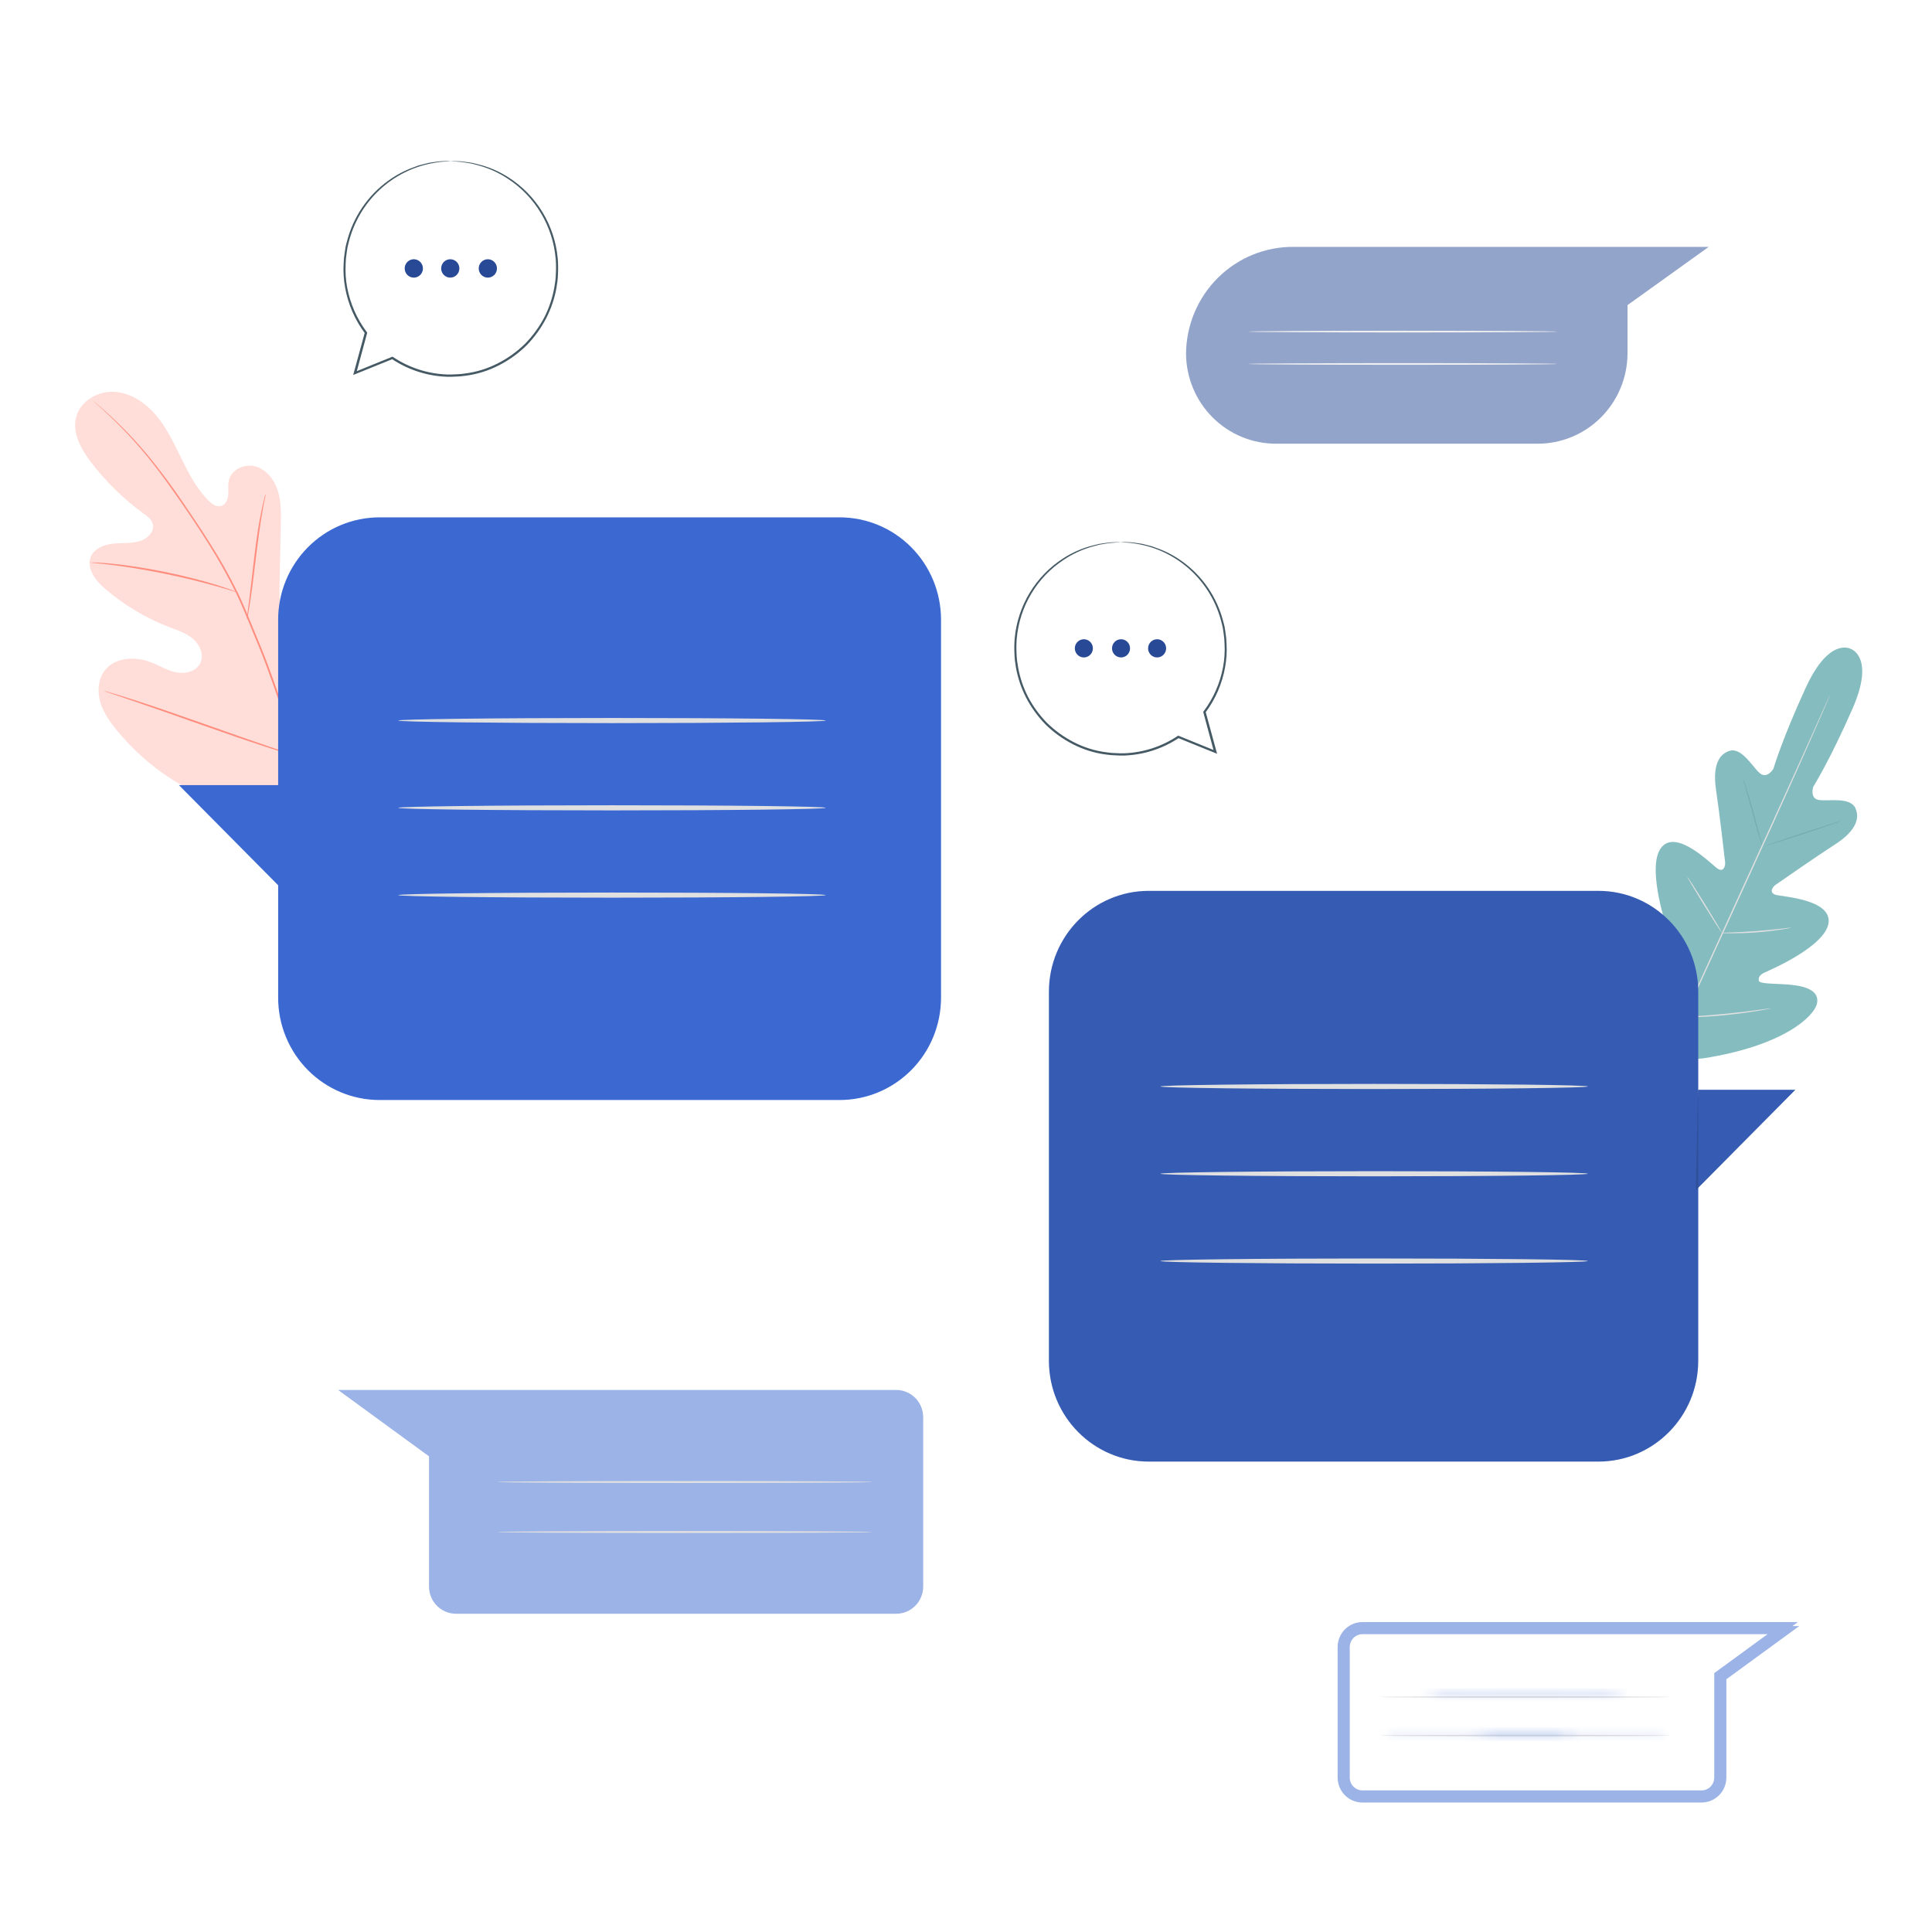 <svg width="239" height="239" viewBox="0 0 239 239" fill="none" xmlns="http://www.w3.org/2000/svg">
    <g clip-path="url(#clip0_230_3218)">
        <path
            d="M215.622 96.313C215.679 96.414 215.723 96.522 215.753 96.635C215.829 96.837 215.928 97.136 216.049 97.506C216.284 98.248 216.587 99.277 216.899 100.421L217.686 103.352C217.781 103.702 217.861 103.994 217.928 104.239C217.967 104.342 217.991 104.45 218.001 104.56C217.944 104.459 217.9 104.351 217.871 104.239C217.794 104.036 217.695 103.737 217.578 103.365C217.348 102.622 217.058 101.587 216.746 100.443L215.94 97.519L215.695 96.635C215.659 96.531 215.634 96.423 215.622 96.313Z"
            fill="#E0E0E0" />
        <path
            d="M218.431 104.628C218.431 104.586 220.495 103.863 223.072 103.021C225.649 102.179 227.751 101.513 227.764 101.555C227.777 101.597 225.7 102.32 223.123 103.162C220.546 104.004 218.444 104.669 218.431 104.628Z"
            fill="#E0E0E0" />
        <path opacity="0.3"
            d="M39.33 99.338C46.761 94.334 48.567 84.876 48.418 76.33C48.389 74.903 48.571 73.406 47.908 72.152C47.245 70.899 45.678 70.012 44.382 70.594C43.315 71.076 42.831 72.3 42.222 73.309C41.402 74.657 40.222 75.746 38.818 76.449C37.9 76.906 36.77 77.175 35.878 76.668C34.655 75.974 34.533 74.273 34.565 72.856L34.737 64.937C34.766 63.52 34.795 62.074 34.371 60.721C33.947 59.368 32.992 58.108 31.645 57.709C30.297 57.311 28.612 58.063 28.303 59.445C28.176 60.02 28.284 60.621 28.236 61.209C28.189 61.797 27.918 62.443 27.338 62.597C26.759 62.752 26.207 62.344 25.787 61.926C24.341 60.47 23.373 58.616 22.471 56.784C21.57 54.952 20.691 53.046 19.385 51.468C18.079 49.89 16.251 48.624 14.216 48.476C12.18 48.328 9.992 49.553 9.438 51.535C8.884 53.518 10.03 55.569 11.279 57.205C13.138 59.628 15.334 61.768 17.799 63.559C18.245 63.88 18.722 64.23 18.888 64.757C19.181 65.721 18.27 66.631 17.327 66.93C16.26 67.251 15.098 67.139 14.002 67.251C12.906 67.364 11.68 67.833 11.244 68.858C10.642 70.298 11.833 71.834 13.015 72.846C15.382 74.874 18.075 76.48 20.977 77.593C22.019 77.992 23.115 78.342 23.946 79.088C24.777 79.833 25.271 81.112 24.746 82.102C24.22 83.092 22.904 83.388 21.812 83.176C20.72 82.964 19.748 82.35 18.71 81.942C16.764 81.177 14.251 81.273 12.96 82.938C12.12 84.031 12.024 85.57 12.419 86.894C12.814 88.218 13.642 89.365 14.521 90.429C17.598 94.138 21.567 97.146 26.077 98.785C30.587 100.424 34.782 100.906 39.314 99.332"
            fill="#FF8D7E" />
        <path
            d="M30.539 76.633C30.605 76.436 30.652 76.234 30.679 76.028C30.755 75.636 30.851 75.064 30.959 74.364C31.179 72.956 31.418 71.002 31.676 68.846C31.934 66.689 32.205 64.745 32.453 63.343C32.574 62.643 32.679 62.077 32.772 61.688C32.821 61.488 32.854 61.284 32.87 61.078C32.792 61.269 32.733 61.467 32.692 61.669C32.587 62.055 32.459 62.633 32.319 63.318C32.01 64.713 31.724 66.663 31.466 68.83C31.208 70.996 30.985 72.901 30.813 74.354C30.727 75.029 30.654 75.591 30.596 76.025C30.56 76.226 30.541 76.429 30.539 76.633Z"
            fill="#FF8D7E" />
        <path
            d="M36.983 106.231C37.032 106.162 37.073 106.087 37.107 106.01L37.426 105.367C37.7 104.795 38.063 103.959 38.534 102.921C39.445 100.848 40.614 97.943 41.866 94.723C43.117 91.502 44.261 88.578 45.13 86.489L46.175 84.02C46.29 83.744 46.386 83.522 46.459 83.349C46.495 83.271 46.524 83.191 46.545 83.108C46.493 83.175 46.451 83.25 46.42 83.329L46.102 83.972C45.828 84.544 45.449 85.38 44.997 86.415C44.086 88.491 42.914 91.396 41.665 94.617C40.416 97.837 39.267 100.748 38.391 102.837L37.346 105.306L37.066 105.977C37.028 106.058 37 106.144 36.983 106.231Z"
            fill="#FF8D7E" />
        <path
            d="M38.76 99.502C37.566 95.179 34.301 85.008 32.342 80.219L30.887 76.684C30.406 75.524 29.931 74.376 29.393 73.28C28.358 71.183 27.21 69.144 25.953 67.174C24.762 65.278 23.564 63.523 22.449 61.887C21.334 60.251 20.22 58.757 19.175 57.43C17.527 55.327 15.717 53.359 13.76 51.545C13.069 50.902 12.518 50.42 12.139 50.099L11.687 49.707C11.588 49.627 11.534 49.588 11.534 49.588C11.534 49.588 11.578 49.636 11.671 49.723L12.091 50.102C12.457 50.423 13.002 50.925 13.684 51.577C15.611 53.412 17.399 55.39 19.035 57.494C20.073 58.825 21.149 60.329 22.28 61.961C23.411 63.594 24.596 65.355 25.784 67.248C27.033 69.219 28.174 71.257 29.202 73.354C29.733 74.447 30.208 75.604 30.689 76.751C31.17 77.899 31.645 79.094 32.145 80.287C34.091 85.069 37.365 95.231 38.569 99.54"
            fill="#FF8D7E" />
        <path
            d="M11.088 69.578C11.149 69.597 11.212 69.608 11.276 69.61L11.817 69.665C12.288 69.713 12.967 69.777 13.801 69.883C15.474 70.082 17.776 70.446 20.299 70.957C22.822 71.468 25.077 72.043 26.701 72.502C27.514 72.728 28.166 72.927 28.612 73.062L29.135 73.216C29.194 73.239 29.256 73.253 29.319 73.258C29.266 73.222 29.208 73.195 29.147 73.177C29.007 73.123 28.829 73.058 28.638 72.985C28.195 72.824 27.545 72.599 26.727 72.342C25.112 71.844 22.85 71.249 20.325 70.735C17.799 70.221 15.509 69.896 13.817 69.732C12.98 69.645 12.295 69.604 11.823 69.584H11.279C11.216 69.574 11.151 69.572 11.088 69.578Z"
            fill="#FF8D7E" />
        <path
            d="M12.798 85.451C12.874 85.491 12.954 85.524 13.037 85.547L13.741 85.788L16.334 86.666C18.522 87.405 21.532 88.462 24.854 89.639C28.176 90.815 31.199 91.85 33.4 92.554C34.498 92.904 35.394 93.18 36.011 93.36L36.728 93.563C36.811 93.591 36.896 93.611 36.983 93.621C36.906 93.58 36.825 93.546 36.741 93.521L36.037 93.28L33.444 92.409C31.256 91.67 28.246 90.612 24.924 89.436C21.602 88.26 18.582 87.222 16.381 86.521C15.279 86.171 14.387 85.895 13.766 85.715L13.053 85.509C12.97 85.481 12.885 85.462 12.798 85.451Z"
            fill="#FF8D7E" />
        <path opacity="0.5"
            d="M110.866 171.947H41.825L53.071 180.157V196.267C53.071 196.709 53.157 197.147 53.325 197.555C53.493 197.963 53.739 198.334 54.049 198.646C54.359 198.959 54.727 199.206 55.131 199.375C55.536 199.543 55.97 199.63 56.408 199.629H110.866C111.304 199.63 111.738 199.543 112.143 199.375C112.548 199.206 112.916 198.959 113.225 198.646C113.535 198.334 113.781 197.963 113.949 197.555C114.117 197.147 114.203 196.709 114.203 196.267V175.309C114.202 174.417 113.85 173.562 113.224 172.932C112.598 172.301 111.75 171.947 110.866 171.947Z"
            fill="#3B69D1" />
        <path
            d="M107.988 183.332C107.988 183.403 97.575 183.454 84.732 183.454C71.889 183.454 61.476 183.403 61.476 183.332C61.476 183.262 71.884 183.211 84.732 183.211C97.579 183.211 107.988 183.267 107.988 183.332Z"
            fill="#E0E0E0" />
        <path
            d="M107.988 189.52C107.988 189.585 97.575 189.642 84.732 189.642C71.889 189.642 61.476 189.585 61.476 189.52C61.476 189.454 71.884 189.398 84.732 189.398C97.579 189.398 107.988 189.454 107.988 189.52Z"
            fill="#E0E0E0" />
        <path opacity="0.5"
            d="M220.192 201.658H221.04L213.062 207.482V219.892C213.062 220.232 212.995 220.569 212.866 220.884C212.737 221.198 212.547 221.484 212.309 221.724C212.07 221.965 211.787 222.156 211.475 222.286C211.163 222.416 210.829 222.482 210.491 222.482H168.543C168.205 222.482 167.871 222.416 167.559 222.286C167.247 222.156 166.964 221.965 166.725 221.724C166.487 221.484 166.297 221.198 166.168 220.884C166.039 220.569 165.972 220.232 165.972 219.892V203.748M220.192 201.658L212.767 207.078L212.562 207.228V207.482V219.892C212.562 220.167 212.508 220.44 212.404 220.694C212.299 220.948 212.146 221.178 211.954 221.372C211.761 221.566 211.533 221.72 211.282 221.824C211.032 221.929 210.763 221.982 210.492 221.982H210.491H168.543H168.542C168.271 221.982 168.002 221.929 167.752 221.824C167.501 221.72 167.273 221.566 167.08 221.372C166.888 221.178 166.735 220.948 166.63 220.694C166.526 220.44 166.472 220.167 166.472 219.892V203.749M220.192 201.658L220.877 201.158H168.543C167.861 201.158 167.208 201.431 166.726 201.917C166.244 202.402 165.973 203.061 165.972 203.748M220.192 201.658H168.543C167.995 201.658 167.47 201.877 167.081 202.269C166.693 202.661 166.473 203.193 166.472 203.749M166.472 203.749L165.972 203.748M166.472 203.749V203.748H165.972"
            stroke="#3B69D1" />
        <mask id="path-13-inside-1_230_3218" fill="white">
            <path
                d="M170.76 209.928C170.76 209.982 178.781 210.022 188.674 210.022C198.567 210.022 206.588 209.982 206.588 209.928C206.588 209.874 198.57 209.834 188.674 209.834C178.778 209.834 170.76 209.878 170.76 209.928Z" />
        </mask>
        <path
            d="M170.76 209.928C170.76 209.982 178.781 210.022 188.674 210.022C198.567 210.022 206.588 209.982 206.588 209.928C206.588 209.874 198.57 209.834 188.674 209.834C178.778 209.834 170.76 209.878 170.76 209.928Z"
            fill="#E0E0E0" />
        <path
            d="M171.76 209.928C171.76 209.513 171.517 209.261 171.414 209.172C171.304 209.077 171.198 209.029 171.158 209.011C171.068 208.973 170.993 208.957 170.977 208.953C170.927 208.943 170.891 208.939 170.89 208.939C170.878 208.938 170.879 208.938 170.906 208.94C170.953 208.942 171.033 208.945 171.15 208.948C171.382 208.954 171.728 208.96 172.18 208.966C173.083 208.977 174.392 208.987 176.012 208.996C179.252 209.012 183.729 209.022 188.674 209.022V211.022C183.727 211.022 179.246 211.012 176.002 210.995C174.38 210.987 173.066 210.977 172.155 210.966C171.701 210.96 171.344 210.954 171.098 210.947C170.976 210.944 170.874 210.941 170.799 210.937C170.765 210.935 170.72 210.932 170.677 210.928C170.66 210.926 170.612 210.921 170.555 210.908C170.535 210.904 170.457 210.887 170.365 210.848C170.324 210.83 170.218 210.782 170.107 210.686C170.003 210.596 169.76 210.344 169.76 209.928H171.76ZM188.674 209.022C193.619 209.022 198.096 209.012 201.336 208.996C202.956 208.987 204.265 208.977 205.168 208.966C205.62 208.96 205.966 208.954 206.198 208.948C206.315 208.945 206.395 208.942 206.442 208.94C206.469 208.938 206.47 208.938 206.458 208.939C206.457 208.939 206.421 208.943 206.371 208.953C206.355 208.957 206.28 208.973 206.19 209.011C206.149 209.029 206.044 209.077 205.934 209.172C205.831 209.261 205.588 209.513 205.588 209.928H207.588C207.588 210.344 207.345 210.596 207.241 210.686C207.13 210.782 207.024 210.83 206.983 210.848C206.891 210.887 206.813 210.904 206.793 210.908C206.736 210.921 206.688 210.926 206.671 210.928C206.628 210.932 206.583 210.935 206.549 210.937C206.474 210.941 206.372 210.944 206.25 210.947C206.004 210.954 205.647 210.96 205.193 210.966C204.282 210.977 202.968 210.987 201.346 210.995C198.102 211.012 193.621 211.022 188.674 211.022V209.022ZM205.588 209.928C205.588 210.344 205.831 210.595 205.934 210.684C206.044 210.78 206.149 210.827 206.19 210.845C206.28 210.884 206.355 210.9 206.371 210.903C206.42 210.914 206.457 210.917 206.458 210.918C206.47 210.919 206.469 210.918 206.442 210.917C206.395 210.914 206.315 210.911 206.198 210.908C205.966 210.902 205.62 210.896 205.168 210.891C204.265 210.879 202.957 210.869 201.337 210.861C198.098 210.844 193.621 210.834 188.674 210.834V208.834C193.623 208.834 198.104 208.844 201.347 208.861C202.969 208.869 204.283 208.879 205.193 208.891C205.647 208.897 206.005 208.903 206.25 208.909C206.372 208.912 206.474 208.916 206.549 208.92C206.583 208.922 206.628 208.924 206.671 208.929C206.688 208.931 206.736 208.936 206.793 208.948C206.813 208.953 206.891 208.969 206.983 209.009C207.025 209.027 207.13 209.075 207.241 209.171C207.345 209.26 207.588 209.512 207.588 209.928H205.588ZM188.674 210.834C183.727 210.834 179.25 210.845 176.011 210.862C174.391 210.871 173.083 210.881 172.18 210.892C171.728 210.898 171.381 210.904 171.149 210.909C171.032 210.912 170.951 210.915 170.903 210.918C170.876 210.919 170.874 210.92 170.884 210.918C170.884 210.918 170.918 210.915 170.964 210.906C170.979 210.903 171.05 210.889 171.136 210.854C171.174 210.839 171.278 210.795 171.389 210.706C171.484 210.628 171.76 210.373 171.76 209.928H169.76C169.76 209.484 170.036 209.227 170.132 209.15C170.244 209.06 170.348 209.016 170.387 209C170.475 208.964 170.549 208.95 170.568 208.946C170.622 208.935 170.667 208.93 170.683 208.929C170.724 208.924 170.768 208.922 170.802 208.92C170.876 208.916 170.977 208.913 171.099 208.91C171.344 208.904 171.701 208.898 172.155 208.892C173.065 208.881 174.379 208.871 176.001 208.862C179.244 208.845 183.725 208.834 188.674 208.834V210.834Z"
            fill="#3B69D1" mask="url(#path-13-inside-1_230_3218)" />
        <mask id="path-15-inside-2_230_3218" fill="white">
            <path
                d="M170.76 214.694C170.76 214.745 178.781 214.788 188.674 214.788C198.567 214.788 206.588 214.745 206.588 214.694C206.588 214.644 198.57 214.601 188.674 214.601C178.778 214.601 170.76 214.644 170.76 214.694Z" />
        </mask>
        <path
            d="M170.76 214.694C170.76 214.745 178.781 214.788 188.674 214.788C198.567 214.788 206.588 214.745 206.588 214.694C206.588 214.644 198.57 214.601 188.674 214.601C178.778 214.601 170.76 214.644 170.76 214.694Z"
            fill="#E0E0E0" />
        <path
            d="M171.76 214.694C171.76 214.25 171.484 213.994 171.388 213.917C171.277 213.827 171.174 213.784 171.136 213.768C171.05 213.734 170.979 213.72 170.964 213.717C170.918 213.707 170.884 213.704 170.884 213.704C170.874 213.703 170.876 213.704 170.903 213.705C170.951 213.707 171.032 213.71 171.149 213.713C171.381 213.719 171.728 213.725 172.18 213.73C173.083 213.742 174.392 213.752 176.013 213.76C179.252 213.777 183.729 213.788 188.674 213.788V215.788C183.726 215.788 179.246 215.777 176.002 215.76C174.38 215.752 173.066 215.741 172.156 215.73C171.701 215.725 171.344 215.719 171.099 215.713C170.978 215.71 170.876 215.706 170.802 215.702C170.768 215.701 170.724 215.698 170.683 215.694C170.667 215.692 170.622 215.688 170.568 215.677C170.549 215.673 170.475 215.658 170.387 215.623C170.348 215.607 170.244 215.563 170.133 215.473C170.036 215.396 169.76 215.139 169.76 214.694H171.76ZM188.674 213.788C193.619 213.788 198.096 213.777 201.335 213.76C202.956 213.752 204.265 213.742 205.168 213.73C205.62 213.725 205.967 213.719 206.199 213.713C206.316 213.71 206.397 213.707 206.445 213.705C206.472 213.704 206.474 213.703 206.464 213.704C206.464 213.704 206.43 213.707 206.384 213.717C206.369 213.72 206.298 213.734 206.212 213.768C206.174 213.784 206.071 213.827 205.96 213.917C205.864 213.994 205.588 214.25 205.588 214.694H207.588C207.588 215.139 207.312 215.396 207.215 215.473C207.104 215.563 207 215.607 206.961 215.623C206.873 215.658 206.799 215.673 206.78 215.677C206.726 215.688 206.681 215.692 206.665 215.694C206.624 215.698 206.58 215.701 206.546 215.702C206.472 215.706 206.37 215.71 206.249 215.713C206.004 215.719 205.647 215.725 205.192 215.73C204.282 215.741 202.968 215.752 201.346 215.76C198.102 215.777 193.622 215.788 188.674 215.788V213.788ZM205.588 214.694C205.588 215.139 205.864 215.395 205.959 215.472C206.07 215.562 206.174 215.605 206.212 215.62C206.298 215.655 206.369 215.669 206.384 215.672C206.43 215.681 206.464 215.685 206.464 215.685C206.474 215.686 206.472 215.685 206.445 215.684C206.397 215.681 206.316 215.678 206.199 215.676C205.967 215.67 205.62 215.664 205.168 215.658C204.265 215.647 202.957 215.637 201.337 215.628C198.098 215.611 193.621 215.601 188.674 215.601V213.601C193.623 213.601 198.104 213.611 201.347 213.629C202.969 213.637 204.283 213.647 205.193 213.658C205.647 213.664 206.004 213.67 206.249 213.676C206.37 213.679 206.472 213.683 206.546 213.686C206.58 213.688 206.624 213.691 206.665 213.695C206.681 213.696 206.726 213.701 206.78 213.712C206.799 213.716 206.873 213.73 206.961 213.766C207 213.782 207.104 213.826 207.216 213.916C207.312 213.993 207.588 214.25 207.588 214.694H205.588ZM188.674 215.601C183.727 215.601 179.25 215.611 176.011 215.628C174.391 215.637 173.083 215.647 172.18 215.658C171.728 215.664 171.381 215.67 171.149 215.676C171.032 215.678 170.951 215.681 170.903 215.684C170.876 215.685 170.874 215.686 170.884 215.685C170.884 215.685 170.918 215.681 170.964 215.672C170.979 215.669 171.05 215.655 171.136 215.62C171.174 215.605 171.277 215.562 171.388 215.472C171.484 215.395 171.76 215.139 171.76 214.694H169.76C169.76 214.25 170.036 213.993 170.132 213.916C170.244 213.826 170.348 213.782 170.387 213.766C170.475 213.73 170.549 213.716 170.568 213.712C170.622 213.701 170.667 213.696 170.683 213.695C170.724 213.691 170.768 213.688 170.802 213.686C170.876 213.683 170.977 213.679 171.099 213.676C171.344 213.67 171.701 213.664 172.155 213.658C173.065 213.647 174.379 213.637 176.001 213.629C179.244 213.611 183.725 213.601 188.674 213.601V215.601Z"
            fill="#3B69D1" mask="url(#path-15-inside-2_230_3218)" />
        <path
            d="M103.868 63.999H46.952C43.626 63.999 40.435 65.332 38.083 67.706C35.731 70.079 34.409 73.298 34.409 76.655V97.121H22.131L34.409 109.51V123.422C34.409 126.779 35.731 129.998 38.083 132.372C40.435 134.745 43.626 136.079 46.952 136.079H103.868C107.194 136.079 110.385 134.745 112.737 132.372C115.089 129.998 116.411 126.779 116.411 123.422V76.655C116.411 73.298 115.089 70.079 112.737 67.706C110.385 65.332 107.194 63.999 103.868 63.999Z"
            fill="#3B69D1" />
        <path
            d="M102.145 89.137C102.145 89.308 90.332 89.454 75.708 89.454C61.083 89.454 49.271 89.308 49.271 89.137C49.271 88.966 61.083 88.819 75.708 88.819C90.332 88.819 102.145 88.953 102.145 89.137Z"
            fill="#E0E0E0" />
        <path
            d="M102.145 99.934C102.145 100.105 90.332 100.252 75.708 100.252C61.083 100.252 49.271 100.105 49.271 99.934C49.271 99.763 61.083 99.617 75.708 99.617C90.332 99.617 102.145 99.751 102.145 99.934Z"
            fill="#E0E0E0" />
        <path
            d="M102.145 110.731C102.145 110.902 90.332 111.049 75.708 111.049C61.083 111.049 49.271 110.902 49.271 110.731C49.271 110.56 61.083 110.414 75.708 110.414C90.332 110.414 102.145 110.548 102.145 110.731Z"
            fill="#E0E0E0" />
        <path
            d="M202.636 117.342C202.729 117.44 202.811 117.547 202.881 117.663L203.496 118.588C204.006 119.373 204.707 120.462 205.471 121.671C206.235 122.879 206.92 123.981 207.408 124.782L207.981 125.746C208.055 125.86 208.119 125.98 208.172 126.106C208.079 126.007 207.997 125.9 207.927 125.784L207.315 124.859C206.802 124.071 206.102 122.982 205.337 121.773C204.573 120.565 203.891 119.463 203.401 118.662C203.171 118.283 202.98 117.962 202.831 117.698C202.753 117.587 202.688 117.467 202.636 117.342Z"
            fill="#E0E0E0" />
        <path opacity="0.5"
            d="M229.003 80.296C229.003 80.296 226.34 78.657 223.397 85.046C220.454 91.435 219.381 95.102 219.381 95.102C219.381 95.102 218.587 96.445 217.664 95.619C216.74 94.793 215.434 92.405 213.918 92.894C212.357 93.405 211.902 95.201 212.297 97.801C212.692 100.401 213.345 106.128 213.405 106.646C213.466 107.163 213.198 107.931 212.478 107.456C211.758 106.98 207.554 102.6 205.605 104.737C203.655 106.874 205.923 113.935 206.172 114.7C206.42 115.465 206.264 115.815 205.901 116.024C205.538 116.233 204.264 114.619 203.034 113.417C201.805 112.215 200.133 111.046 199.113 112.373C198.094 113.7 197.941 119.067 203.302 127.578L206.041 131.357L210.682 130.926C220.556 129.397 224.461 125.752 224.779 124.103C225.098 122.455 223.136 121.966 221.422 121.812C219.709 121.658 217.664 121.744 217.581 121.333C217.498 120.922 217.657 120.591 218.393 120.26C219.129 119.929 225.891 117.01 226.206 114.121C226.522 111.232 220.473 110.936 219.654 110.692C218.836 110.448 219.231 109.747 219.654 109.455C220.078 109.162 224.786 105.887 226.98 104.477C229.175 103.066 230.188 101.546 229.551 100.022C228.914 98.553 226.28 99.132 225.053 98.971C223.827 98.811 224.311 97.326 224.311 97.326C224.311 97.326 226.34 94.112 229.168 87.662C231.997 81.212 228.942 80.27 228.942 80.27"
            fill="#0C7A81" />
        <path
            d="M226.365 86.013C226.365 86.013 226.35 86.061 226.311 86.151C226.273 86.241 226.216 86.383 226.146 86.553L225.49 88.08C224.916 89.407 224.075 91.322 223.027 93.684C220.932 98.409 217.982 104.907 214.701 112.074C211.421 119.241 208.446 125.739 206.324 130.454L203.818 136.036L203.136 137.553C203.057 137.72 202.996 137.852 202.955 137.945C202.935 137.99 202.912 138.034 202.888 138.077C202.902 138.03 202.919 137.984 202.939 137.939C202.98 137.843 203.034 137.711 203.104 137.54C203.257 137.184 203.48 136.669 203.76 136.011C204.334 134.683 205.175 132.771 206.223 130.409C208.318 125.685 211.268 119.186 214.549 112.016C217.829 104.846 220.795 98.354 222.916 93.643C223.973 91.293 224.827 89.388 225.423 88.064L226.107 86.547C226.184 86.376 226.244 86.248 226.289 86.151C226.334 86.055 226.365 86.013 226.365 86.013Z"
            fill="#E0E0E0" />
        <path
            d="M212.899 115.407C213.012 115.385 213.127 115.376 213.243 115.378L214.173 115.346C214.956 115.317 216.042 115.275 217.237 115.182C218.431 115.089 219.511 114.979 220.295 114.889L221.218 114.783C221.332 114.762 221.447 114.756 221.562 114.764C221.459 114.802 221.352 114.829 221.244 114.844C221.027 114.886 220.712 114.941 220.323 114.999C219.546 115.118 218.463 115.253 217.266 115.343C216.068 115.433 214.979 115.458 214.189 115.455C213.797 115.455 213.478 115.455 213.259 115.439C213.138 115.445 213.017 115.434 212.899 115.407Z"
            fill="#E0E0E0" />
        <path
            d="M208.72 108.452C208.794 108.528 208.858 108.614 208.911 108.706C209.026 108.873 209.191 109.121 209.389 109.429C209.787 110.043 210.325 110.898 210.911 111.846C211.497 112.794 212.023 113.658 212.396 114.288C212.583 114.61 212.73 114.86 212.829 115.04C212.889 115.129 212.937 115.225 212.972 115.326C212.895 115.252 212.83 115.166 212.778 115.073C212.663 114.902 212.501 114.658 212.3 114.349C211.905 113.736 211.367 112.881 210.777 111.929C210.188 110.978 209.666 110.117 209.293 109.487C209.108 109.165 208.975 108.915 208.86 108.738C208.802 108.649 208.755 108.553 208.72 108.452Z"
            fill="#E0E0E0" />
        <path
            d="M208.099 125.855C208.24 125.823 208.384 125.805 208.529 125.804L209.707 125.72C210.701 125.649 212.077 125.546 213.59 125.399C215.103 125.251 216.457 125.077 217.46 124.939L218.629 124.782C218.772 124.756 218.917 124.743 219.062 124.743C218.924 124.791 218.783 124.824 218.638 124.843C218.364 124.897 217.966 124.968 217.476 125.048C216.488 125.212 215.122 125.405 213.606 125.559C212.09 125.714 210.71 125.8 209.713 125.842C209.213 125.861 208.812 125.874 208.532 125.874C208.387 125.88 208.242 125.874 208.099 125.855Z"
            fill="#E0E0E0" />
        <path d="M210.057 134.817H222.088L209.787 147.232L210.057 134.817Z" fill="#3B69D1" />
        <path
            d="M197.725 110.206H142.115C135.291 110.206 129.76 115.787 129.76 122.672V168.341C129.76 175.226 135.291 180.807 142.115 180.807H197.725C204.548 180.807 210.08 175.226 210.08 168.341V122.672C210.08 115.787 204.548 110.206 197.725 110.206Z"
            fill="#3B69D1" />
        <g opacity="0.4">
            <path opacity="0.4"
                d="M197.725 110.206H142.115C135.291 110.206 129.76 115.787 129.76 122.672V168.341C129.76 175.226 135.291 180.807 142.115 180.807H197.725C204.548 180.807 210.08 175.226 210.08 168.341V122.672C210.08 115.787 204.548 110.206 197.725 110.206Z"
                fill="#161616" />
        </g>
        <g opacity="0.4">
            <path opacity="0.4" d="M210.057 134.817H222.088L209.787 147.232L210.057 134.817Z" fill="#161616" />
        </g>
        <path
            d="M196.425 134.403C196.425 134.574 184.613 134.721 169.988 134.721C155.364 134.721 143.552 134.574 143.552 134.403C143.552 134.232 155.364 134.085 169.988 134.085C184.613 134.085 196.425 134.22 196.425 134.403Z"
            fill="#E0E0E0" />
        <path
            d="M196.425 145.2C196.425 145.371 184.613 145.518 169.988 145.518C155.364 145.518 143.552 145.371 143.552 145.2C143.552 145.029 155.364 144.883 169.988 144.883C184.613 144.883 196.425 145.017 196.425 145.2Z"
            fill="#E0E0E0" />
        <path
            d="M196.425 155.998C196.425 156.169 184.613 156.315 169.988 156.315C155.364 156.315 143.552 156.169 143.552 155.998C143.552 155.827 155.364 155.68 169.988 155.68C184.613 155.68 196.425 155.815 196.425 155.998Z"
            fill="#E0E0E0" />
        <g opacity="0.5">
            <path
                d="M160.024 30.539H211.381L201.335 37.745V43.762C201.312 46.736 200.121 49.578 198.021 51.664C195.922 53.751 193.087 54.911 190.141 54.889H157.914C154.967 54.911 152.133 53.751 150.033 51.664C147.934 49.578 146.742 46.736 146.719 43.762C146.732 42.013 147.087 40.282 147.762 38.671C148.438 37.059 149.421 35.598 150.657 34.37C151.892 33.142 153.356 32.172 154.963 31.514C156.57 30.857 158.29 30.526 160.024 30.539Z"
                fill="#274996" />
            <path
                d="M192.67 41.021C192.67 41.078 184.116 41.128 173.524 41.128C162.933 41.128 154.378 41.078 154.378 41.021C154.378 40.963 162.933 40.913 173.524 40.913C184.116 40.913 192.67 40.959 192.67 41.021Z"
                fill="#E0E0E0" />
            <path
                d="M192.67 45.024C192.67 45.082 184.116 45.131 173.524 45.131C162.933 45.131 154.378 45.082 154.378 45.024C154.378 44.966 162.933 44.917 173.524 44.917C184.116 44.917 192.67 44.962 192.67 45.024Z"
                fill="#E0E0E0" />
        </g>
        <path
            d="M142.026 80.203C142.026 80.426 142.092 80.643 142.214 80.828C142.337 81.013 142.511 81.157 142.714 81.242C142.918 81.328 143.142 81.35 143.359 81.306C143.575 81.263 143.773 81.156 143.929 80.999C144.085 80.841 144.191 80.641 144.234 80.423C144.277 80.204 144.255 79.978 144.171 79.773C144.087 79.567 143.944 79.391 143.76 79.268C143.577 79.144 143.362 79.078 143.141 79.078C142.845 79.078 142.562 79.197 142.353 79.408C142.144 79.619 142.026 79.905 142.026 80.203Z"
            fill="#274996" />
        <path
            d="M138.679 81.328C139.294 81.328 139.793 80.824 139.793 80.203C139.793 79.582 139.294 79.078 138.679 79.078C138.063 79.078 137.564 79.582 137.564 80.203C137.564 80.824 138.063 81.328 138.679 81.328Z"
            fill="#274996" />
        <path
            d="M133.114 79.641C133.004 79.833 132.953 80.055 132.967 80.277C132.981 80.499 133.061 80.712 133.195 80.888C133.329 81.065 133.512 81.197 133.721 81.269C133.93 81.34 134.155 81.348 134.368 81.29C134.581 81.233 134.772 81.113 134.917 80.945C135.063 80.778 135.156 80.571 135.185 80.35C135.213 80.13 135.177 79.906 135.079 79.706C134.982 79.507 134.828 79.341 134.637 79.229C134.51 79.155 134.37 79.107 134.225 79.087C134.08 79.068 133.932 79.078 133.791 79.116C133.649 79.154 133.517 79.22 133.401 79.31C133.284 79.4 133.187 79.513 133.114 79.641Z"
            fill="#274996" />
        <path
            d="M138.609 67.062C138.534 67.056 138.46 67.056 138.386 67.062L137.723 67.081C137.577 67.081 137.405 67.081 137.233 67.104L136.65 67.187L135.968 67.287L135.204 67.476C133.894 67.804 132.647 68.347 131.512 69.083C129.833 70.162 128.421 71.613 127.383 73.326C126.346 75.04 125.71 76.97 125.524 78.969C125.474 79.569 125.462 80.171 125.489 80.772C125.511 81.074 125.505 81.386 125.549 81.691C125.594 81.996 125.642 82.308 125.686 82.62C125.92 83.897 126.338 85.133 126.929 86.287C127.557 87.496 128.357 88.607 129.302 89.584C130.308 90.583 131.462 91.419 132.722 92.062C134.026 92.735 135.438 93.171 136.892 93.348C137.26 93.403 137.631 93.434 138.003 93.441C138.377 93.469 138.753 93.477 139.128 93.463C139.884 93.432 140.636 93.336 141.376 93.177C142.974 92.828 144.494 92.182 145.858 91.272L145.724 91.288L150.288 93.136L150.559 93.245L150.483 92.962L149.139 88.038L149.116 88.157C150.355 86.502 151.19 84.575 151.553 82.533C151.728 81.58 151.788 80.609 151.731 79.641C151.721 79.177 151.677 78.714 151.601 78.256C151.567 78.028 151.532 77.803 151.496 77.581C151.457 77.359 151.391 77.144 151.336 76.938C150.572 73.91 148.765 71.255 146.24 69.446C145.308 68.773 144.289 68.233 143.211 67.84L142.526 67.592L141.889 67.425L141.297 67.277C141.106 67.242 140.921 67.222 140.749 67.194C140.405 67.152 140.112 67.091 139.835 67.078L139.166 67.055H138.755C138.708 67.052 138.662 67.052 138.615 67.055C138.66 67.07 138.708 67.076 138.755 67.075L139.163 67.11L139.828 67.155C140.093 67.174 140.392 67.242 140.736 67.293C143.214 67.728 145.513 68.878 147.355 70.606C149.198 72.333 150.503 74.563 151.113 77.025C151.161 77.237 151.228 77.449 151.266 77.667C151.305 77.886 151.33 78.105 151.365 78.329C151.438 78.779 151.478 79.233 151.486 79.689C151.536 80.635 151.474 81.583 151.301 82.514C150.932 84.511 150.104 86.393 148.884 88.01L148.842 88.064L148.862 88.132C149.286 89.721 149.73 91.364 150.193 93.058L150.387 92.885L145.823 91.031L145.753 91.002L145.686 91.043C143.728 92.352 141.452 93.093 139.105 93.184C138.739 93.197 138.372 93.19 138.007 93.165C137.643 93.158 137.28 93.127 136.92 93.071C135.499 92.898 134.119 92.472 132.843 91.815C131.611 91.185 130.481 90.369 129.493 89.395C128.566 88.442 127.781 87.36 127.161 86.181C126.586 85.048 126.178 83.837 125.951 82.585C125.903 82.263 125.855 81.977 125.811 81.675C125.766 81.373 125.772 81.071 125.75 80.772C125.72 80.183 125.729 79.592 125.776 79.004C125.949 77.037 126.564 75.134 127.575 73.442C128.585 71.75 129.964 70.312 131.608 69.238C132.723 68.493 133.95 67.935 135.242 67.586L135.994 67.383L136.669 67.271L137.248 67.174C137.427 67.155 137.589 67.149 137.733 67.139L138.392 67.091C138.465 67.089 138.538 67.079 138.609 67.062Z"
            fill="#455A64" />
        <path
            d="M52.318 33.206C52.318 33.431 52.252 33.651 52.128 33.838C52.004 34.025 51.828 34.171 51.622 34.257C51.416 34.343 51.19 34.365 50.971 34.321C50.753 34.278 50.552 34.169 50.394 34.01C50.237 33.851 50.13 33.649 50.086 33.428C50.042 33.208 50.065 32.979 50.15 32.772C50.235 32.564 50.38 32.386 50.565 32.261C50.75 32.136 50.968 32.07 51.191 32.07C51.49 32.07 51.776 32.19 51.988 32.403C52.199 32.616 52.318 32.905 52.318 33.206Z"
            fill="#274996" />
        <path
            d="M55.701 34.343C55.078 34.343 54.574 33.834 54.574 33.206C54.574 32.579 55.078 32.07 55.701 32.07C56.323 32.07 56.827 32.579 56.827 33.206C56.827 33.834 56.323 34.343 55.701 34.343Z"
            fill="#274996" />
        <path
            d="M61.324 32.638C61.436 32.833 61.487 33.056 61.473 33.281C61.459 33.505 61.378 33.72 61.243 33.899C61.107 34.077 60.922 34.211 60.711 34.283C60.5 34.356 60.273 34.363 60.057 34.305C59.842 34.247 59.649 34.126 59.502 33.956C59.355 33.788 59.261 33.578 59.232 33.355C59.203 33.132 59.24 32.906 59.338 32.704C59.437 32.502 59.593 32.335 59.785 32.222C59.913 32.147 60.055 32.099 60.202 32.079C60.348 32.059 60.498 32.069 60.641 32.108C60.783 32.146 60.917 32.213 61.035 32.304C61.152 32.395 61.251 32.509 61.324 32.638Z"
            fill="#274996" />
        <path
            d="M55.772 19.926C55.847 19.92 55.922 19.92 55.997 19.926L56.666 19.945C56.815 19.945 56.988 19.945 57.162 19.968L57.751 20.052L58.44 20.153L59.213 20.345C60.536 20.676 61.796 21.225 62.943 21.969C64.64 23.059 66.067 24.525 67.116 26.257C68.165 27.988 68.807 29.939 68.995 31.959C69.046 32.565 69.057 33.174 69.03 33.781C69.008 34.087 69.014 34.402 68.969 34.71C68.924 35.019 68.876 35.334 68.831 35.649C68.595 36.94 68.172 38.188 67.575 39.355C66.94 40.577 66.132 41.699 65.177 42.687C64.16 43.697 62.994 44.541 61.72 45.191C60.403 45.872 58.976 46.311 57.507 46.49C57.135 46.546 56.759 46.578 56.383 46.585C56.005 46.613 55.626 46.621 55.247 46.607C54.483 46.576 53.722 46.479 52.974 46.318C51.359 45.965 49.824 45.312 48.445 44.392L48.581 44.409L43.968 46.276L43.694 46.387L43.771 46.101L45.13 41.125L45.152 41.245C43.9 39.572 43.057 37.625 42.69 35.561C42.513 34.598 42.453 33.616 42.51 32.638C42.52 32.169 42.565 31.701 42.642 31.238C42.676 31.009 42.711 30.781 42.748 30.556C42.786 30.332 42.854 30.114 42.909 29.907C43.681 26.847 45.507 24.163 48.059 22.336C49.001 21.655 50.031 21.109 51.12 20.712L51.812 20.462L52.456 20.293L53.055 20.143C53.248 20.108 53.435 20.088 53.608 20.059C53.956 20.017 54.252 19.955 54.532 19.942L55.208 19.919H55.623C55.671 19.916 55.718 19.916 55.765 19.919C55.719 19.934 55.672 19.941 55.623 19.939L55.212 19.974L54.539 20.02C54.272 20.04 53.969 20.108 53.621 20.16C51.117 20.599 48.794 21.762 46.932 23.507C45.07 25.253 43.751 27.507 43.134 29.994C43.086 30.209 43.018 30.423 42.98 30.644C42.941 30.865 42.915 31.086 42.88 31.313C42.806 31.767 42.765 32.227 42.757 32.687C42.707 33.643 42.769 34.601 42.944 35.542C43.318 37.56 44.155 39.462 45.387 41.096L45.429 41.151L45.41 41.219C44.981 42.826 44.532 44.485 44.064 46.198L43.868 46.023L48.481 44.149L48.551 44.12L48.619 44.162C50.597 45.484 52.898 46.233 55.269 46.325C55.64 46.338 56.01 46.331 56.38 46.305C56.748 46.299 57.114 46.267 57.478 46.211C58.914 46.036 60.309 45.606 61.598 44.941C62.844 44.305 63.986 43.48 64.984 42.496C65.921 41.533 66.714 40.439 67.34 39.248C67.922 38.103 68.334 36.878 68.564 35.613C68.612 35.288 68.66 34.999 68.705 34.694C68.75 34.389 68.744 34.083 68.766 33.781C68.797 33.186 68.788 32.589 68.741 31.995C68.565 30.006 67.943 28.084 66.922 26.374C65.901 24.664 64.507 23.21 62.847 22.125C61.719 21.372 60.479 20.809 59.174 20.455L58.414 20.251L57.732 20.137L57.146 20.04C56.966 20.02 56.802 20.014 56.657 20.004L55.99 19.955C55.917 19.953 55.843 19.943 55.772 19.926Z"
            fill="#455A64" />
    </g>
    <defs>
        <clipPath id="clip0_230_3218">
            <rect width="239" height="239" fill="white" />
        </clipPath>
    </defs>
</svg>
